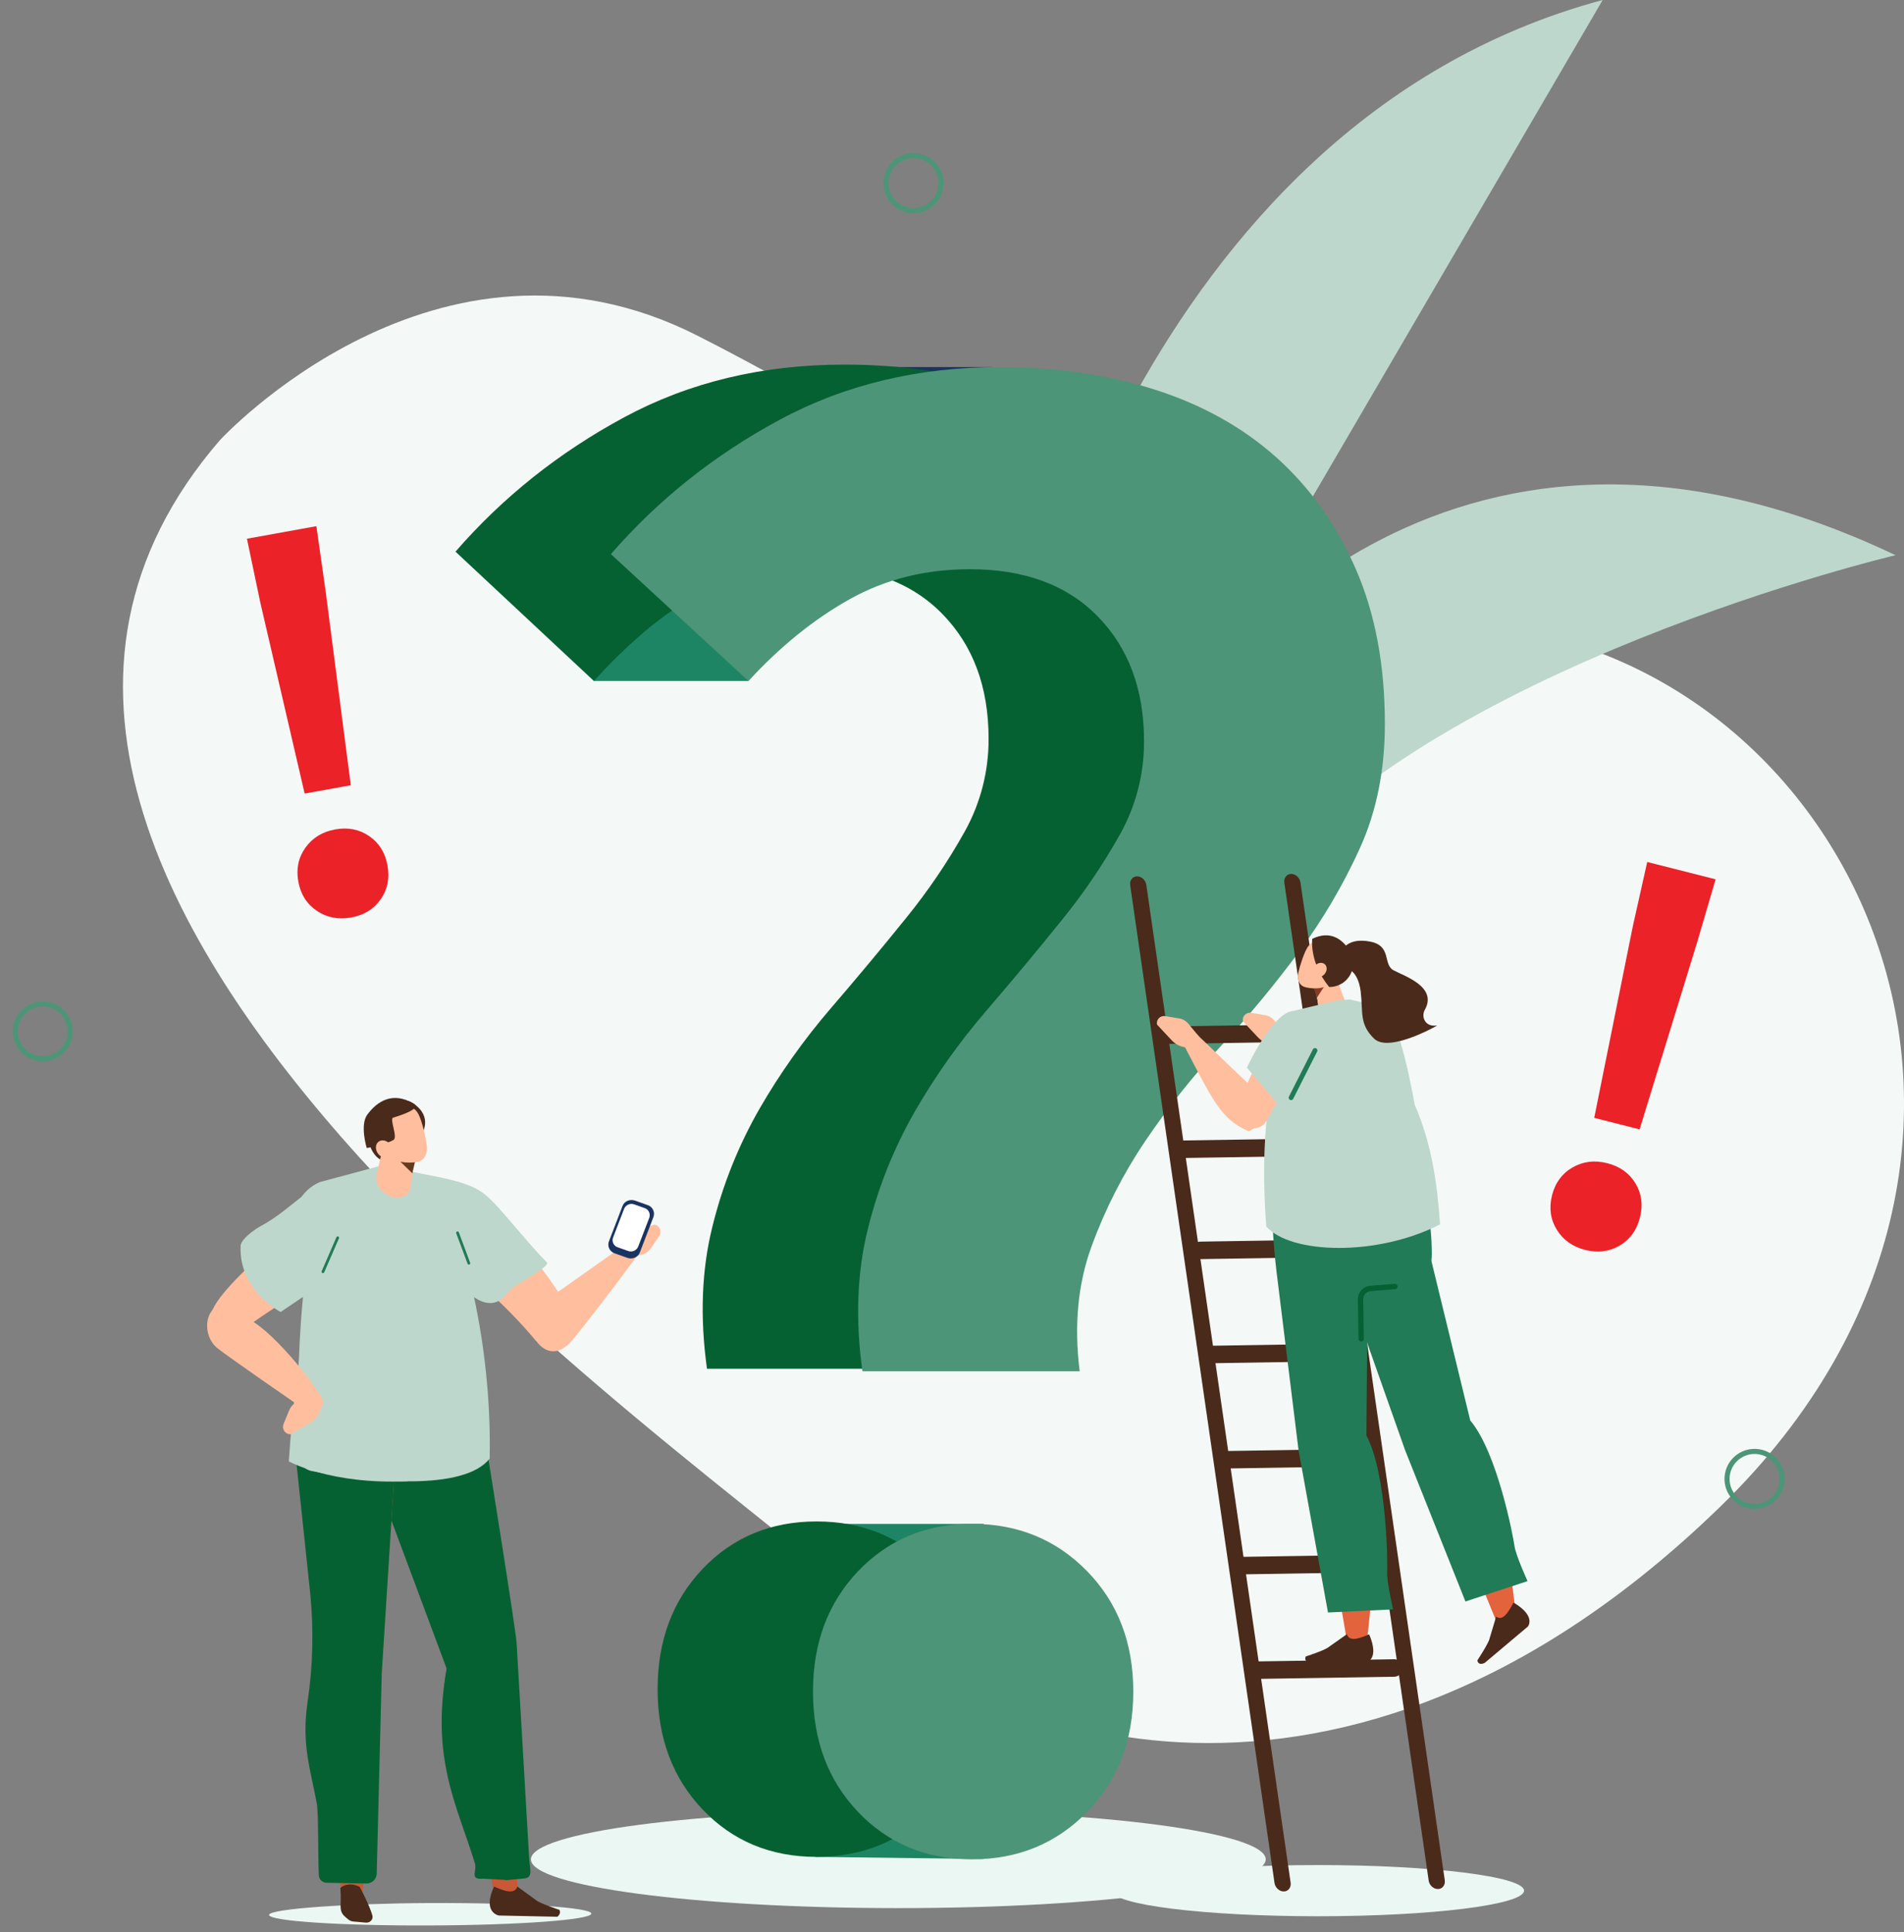 <svg width="208" height="211" viewBox="0 0 208 211" fill="none" xmlns="http://www.w3.org/2000/svg">
    <rect x="0" y="0" width="208" height="211" fill="#808080" stroke="none"/>
    <g clip-path="url(#clip0_651_3233)">
        <path
            d="M98.138 208.387C120.305 208.387 138.274 206.003 138.274 203.062C138.274 200.121 120.305 197.737 98.138 197.737C75.971 197.737 58.001 200.121 58.001 203.062C58.001 206.003 75.971 208.387 98.138 208.387Z"
            fill="#EBF7F2" />
        <path fill-rule="evenodd" clip-rule="evenodd"
            d="M24.009 48.089C24.009 48.089 47.719 22.224 76.183 36.653C104.646 51.083 125.085 68.55 156.086 68.043C200.873 67.31 229.263 124.389 187.916 164.556C146.568 204.723 106.659 189.141 95.584 176.553C84.509 163.965 -19.48 98.437 24.009 48.089Z"
            fill="#F4F8F7" />
        <path
            d="M38.361 100.199C36.965 100.451 35.718 100.21 34.618 99.475C33.518 98.74 32.842 97.673 32.589 96.276C32.337 94.879 32.597 93.644 33.37 92.569C34.143 91.495 35.228 90.832 36.624 90.581C38.017 90.329 39.254 90.573 40.334 91.314C41.414 92.055 42.08 93.124 42.331 94.519C42.583 95.917 42.334 97.15 41.582 98.22C40.83 99.289 39.757 99.949 38.361 100.199ZM28.443 65.829L26.977 58.835L34.562 57.465L35.569 64.542L38.321 85.756L33.281 86.664L28.443 65.829Z"
            fill="#EB2227" />
        <path
            d="M173.171 136.505C171.797 136.156 170.763 135.42 170.07 134.297C169.377 133.174 169.204 131.923 169.55 130.543C169.898 129.168 170.648 128.152 171.797 127.494C172.947 126.836 174.208 126.683 175.581 127.034C176.955 127.382 177.982 128.116 178.66 129.233C179.338 130.35 179.502 131.598 179.15 132.977C178.8 134.354 178.061 135.373 176.934 136.034C175.807 136.695 174.553 136.852 173.171 136.505ZM178.386 101.111L179.95 94.138L187.42 96.031L185.406 102.892L179.117 123.34L174.159 122.081L178.386 101.111Z"
            fill="#EB2227" />
        <path
            d="M143.985 209.275C156.416 209.275 166.494 208.024 166.494 206.479C166.494 204.935 156.416 203.684 143.985 203.684C131.553 203.684 121.475 204.935 121.475 206.479C121.475 208.024 131.553 209.275 143.985 209.275Z"
            fill="#EBF7F2" />
        <path d="M107.461 203.023L89.073 202.792L88.815 166.427H107.461V203.023Z"
            fill="#1E8564" />
        <path
            d="M111.232 76.034C111.232 76.034 123.906 13.726 175.083 0L130.54 76.276C130.54 76.276 156.58 36.602 207.072 60.634C207.072 60.634 156.022 72.678 137.285 97.087C137.285 97.087 127.786 110.007 122.67 118.638C106.38 146.13 111.232 76.034 111.232 76.034Z"
            fill="#BDD7CC" />
        <path d="M108.377 40.087H93.179V49.275H108.377V40.087Z" fill="#1A3461" />
        <path d="M81.769 74.372H64.876L65.959 61.803H81.769V74.372Z" fill="#1E8564" />
        <path
            d="M77.234 149.484C76.452 143.848 76.647 138.682 77.82 133.986C78.925 129.459 80.663 125.111 82.982 121.069C85.222 117.198 87.817 113.542 90.732 110.15C93.629 106.785 96.373 103.496 98.963 100.283C101.386 97.306 103.545 94.124 105.414 90.772C107.125 87.682 108.014 84.205 107.997 80.673C107.997 75.037 106.314 70.497 102.948 67.053C99.582 63.609 94.924 61.887 88.976 61.888C84.12 61.888 79.736 62.984 75.825 65.175C71.909 67.374 68.318 70.61 64.877 74.368L49.759 60.247C54.924 54.3 61.069 49.407 68.192 45.57C75.316 41.733 83.339 39.815 92.263 39.817C98.368 39.817 104.004 40.639 109.17 42.283C114.337 43.927 118.76 46.393 122.439 49.681C126.116 52.968 129.012 57.038 131.128 61.892C133.244 66.746 134.301 72.382 134.297 78.8C134.297 83.812 133.396 88.313 131.596 92.303C129.776 96.326 127.532 100.144 124.903 103.691C122.241 107.293 119.38 110.743 116.332 114.025C113.329 117.251 110.581 120.706 108.113 124.358C105.697 127.94 103.728 131.804 102.249 135.864C100.759 139.937 100.329 144.477 100.957 149.484H77.234ZM89.21 202.792C84.197 202.792 80.048 201.07 76.763 197.626C73.478 194.181 71.837 189.798 71.84 184.475C71.84 179.155 73.483 174.771 76.77 171.325C80.058 167.879 84.207 166.156 89.218 166.158C94.226 166.158 98.414 167.881 101.781 171.325C105.148 174.769 106.831 179.153 106.83 184.475C106.83 189.8 105.147 194.183 101.781 197.626C98.415 201.068 94.225 202.79 89.21 202.792Z"
            fill="#066132" />
        <path
            d="M94.216 149.754C93.434 144.118 93.629 138.952 94.802 134.256C95.908 129.728 97.647 125.38 99.969 121.339C102.209 117.467 104.803 113.812 107.719 110.419C110.613 107.055 113.353 103.768 115.938 100.557C118.363 97.58 120.524 94.398 122.396 91.046C124.107 87.956 124.996 84.479 124.979 80.947C124.979 75.312 123.296 70.772 119.93 67.327C116.564 63.883 111.906 62.162 105.957 62.163C101.099 62.163 96.715 63.259 92.805 65.449C88.896 67.639 85.216 70.614 81.767 74.372L66.738 60.517C71.905 54.569 78.053 49.677 85.182 45.84C92.31 42.002 100.333 40.085 109.252 40.087C115.357 40.087 120.993 40.909 126.16 42.553C131.326 44.197 135.749 46.662 139.428 49.949C143.105 53.238 146.002 57.309 148.118 62.161C150.234 67.013 151.29 72.649 151.288 79.069C151.288 84.081 150.387 88.582 148.587 92.572C146.767 96.596 144.523 100.413 141.894 103.961C139.232 107.563 136.37 111.012 133.323 114.294C130.319 117.519 127.571 120.974 125.104 124.628C122.688 128.21 120.719 132.074 119.24 136.134C117.75 140.207 117.319 144.747 117.948 149.754H94.216ZM106.193 203.058C101.18 203.058 97.031 201.335 93.745 197.891C90.459 194.447 88.816 190.063 88.815 184.74C88.815 179.42 90.458 175.036 93.745 171.589C97.032 168.142 101.181 166.419 106.193 166.422C111.201 166.422 115.389 168.144 118.756 171.589C122.123 175.033 123.806 179.417 123.805 184.74C123.805 190.064 122.122 194.448 118.756 197.891C115.39 201.335 111.202 203.057 106.193 203.058Z"
            fill="#4D9578" />
        <path
            d="M68.166 137.541L70.123 137.022C70.515 136.92 70.856 136.679 71.085 136.345L72.01 134.995C72.085 134.886 72.132 134.76 72.147 134.629C72.163 134.498 72.146 134.364 72.099 134.241C72.052 134.117 71.976 134.007 71.877 133.92C71.778 133.832 71.659 133.77 71.531 133.738V133.738L69.107 134.529C68.544 134.726 68.068 135.115 67.763 135.628L67.214 136.508L68.166 137.541Z"
            fill="#FFBE9D" />
        <path fill-rule="evenodd" clip-rule="evenodd"
            d="M29.393 209.128C29.393 209.803 37.263 210.321 46.986 210.281C56.71 210.242 64.596 209.664 64.603 208.987C64.611 208.31 56.733 207.793 47.01 207.832C38.228 207.867 29.399 208.455 29.393 209.128Z"
            fill="#EBF7F2" />
        <path fill-rule="evenodd" clip-rule="evenodd"
            d="M54.038 207.01L56.601 206.439L56.201 203.001L53.203 202.901L54.038 207.01Z"
            fill="#C95836" />
        <path fill-rule="evenodd" clip-rule="evenodd"
            d="M47.854 154.183C53.185 160.268 53.203 158.382 53.203 158.382C53.203 158.382 56.51 178.908 56.449 179.629L57.809 202.961C57.874 204.061 58.277 205.071 57.28 205.146L55.227 205.341C53.37 198.375 46.898 192.89 48.806 182.22L42.413 165.085C34.634 152.219 47.854 154.183 47.854 154.183Z"
            fill="#066132" />
        <path fill-rule="evenodd" clip-rule="evenodd"
            d="M55.444 205.318L52.798 205.172C51.222 205.318 52.144 204.355 51.879 203.493C49.918 197.121 47.033 192.092 48.8 182.212L42.413 165.085C43.983 164.792 45.542 165.604 46.099 167.007C47.901 171.545 54.581 201.298 55.444 205.318Z"
            fill="#066132" />
        <path fill-rule="evenodd" clip-rule="evenodd"
            d="M43.397 156.054L41.664 183.256L39.635 206.576L37.21 206.078C36.248 197.768 31.482 191.736 34.461 181.866L33.483 163.198L38.744 156.738L43.397 156.054Z"
            fill="#C95836" />
        <path fill-rule="evenodd" clip-rule="evenodd"
            d="M43.397 156.054L41.707 182.678L41.153 204.659C41.133 204.951 40.999 205.225 40.78 205.42C40.56 205.615 40.273 205.715 39.98 205.699L35.702 205.619C35.483 205.622 35.272 205.543 35.11 205.397C34.949 205.251 34.848 205.049 34.829 204.832C34.737 203.107 34.798 198.033 34.618 197.03C33.935 193.236 32.916 190.569 33.592 185.932C34.186 181.978 34.285 177.965 33.885 173.987L32.24 158.423L38.843 156.728L43.397 156.054Z"
            fill="#066132" />
        <path fill-rule="evenodd" clip-rule="evenodd"
            d="M39.292 206.063C39.292 206.063 40.336 207.988 40.678 209.176C40.706 209.275 40.709 209.38 40.686 209.48C40.663 209.581 40.615 209.674 40.545 209.751C40.473 209.83 40.383 209.891 40.282 209.929C40.181 209.967 40.073 209.981 39.966 209.97L38.604 209.85C38.396 209.832 38.197 209.75 38.037 209.616L37.706 209.336C37.154 208.869 37.191 208.383 37.223 207.696C37.239 207.189 37.225 206.682 37.182 206.176C38.119 205.403 39.292 206.063 39.292 206.063Z"
            fill="#4A2A1A" />
        <path fill-rule="evenodd" clip-rule="evenodd"
            d="M33.217 159.043C33.217 159.043 42.809 158.423 45.325 158.41L33.164 155.248C33.164 155.248 33.048 157.92 33.217 159.043Z"
            fill="#728F3B" />
        <path fill-rule="evenodd" clip-rule="evenodd"
            d="M69.685 137.032C69.685 137.032 65.38 142.906 62.493 146.393C59.491 150.024 56.4 144.298 58.805 142.611C59.794 141.916 67.525 136.453 67.525 136.453L69.685 137.032Z"
            fill="#FFBE9D" />
        <path fill-rule="evenodd" clip-rule="evenodd"
            d="M47.364 128.595L43.051 127.422L41.392 127.362L34.961 129.09C33.903 129.528 33.045 130.342 32.553 131.376C32.061 132.41 31.971 133.59 32.299 134.687L33.086 141.799C32.488 148.088 32.536 153.566 32.499 158.735C32.497 159.188 32.653 159.628 32.94 159.979C33.227 160.33 33.627 160.57 34.071 160.657C40.376 161.877 50.666 162.876 53.491 159.295C53.732 148.008 51.242 136.161 47.364 128.595Z"
            fill="#BDD7CC" />
        <path fill-rule="evenodd" clip-rule="evenodd"
            d="M44.52 161.767C44.52 161.767 32.722 149.952 33.881 138.141L32.782 147.817C32.782 147.817 31.878 154.203 31.551 159.599C31.551 159.596 36.119 162.153 44.52 161.767Z"
            fill="#BDD7CC" />
        <path d="M52.667 137.962C52.667 137.962 50.715 134.314 50.153 133.394" stroke="#E3BDA8"
            stroke-width="0.283" stroke-linecap="round" stroke-linejoin="round" />
        <path fill-rule="evenodd" clip-rule="evenodd"
            d="M47.74 131.309C53.436 131.015 58.105 136.293 62.282 143.152C62.623 143.712 58.992 146.986 58.516 146.405C55.107 142.249 50.556 138.635 50.556 138.635L47.74 131.309Z"
            fill="#FFBE9D" />
        <path fill-rule="evenodd" clip-rule="evenodd"
            d="M45.357 128.048C51.431 129.177 52.387 129.602 54.419 131.86C56.123 133.751 57.972 136.07 59.734 137.859C60.206 138.339 55.997 140.403 55.584 141.011C52.05 146.204 46.284 134.134 46.284 134.134L45.357 128.048Z"
            fill="#BDD7CC" />
        <path fill-rule="evenodd" clip-rule="evenodd"
            d="M36.427 131.804C37.773 141.299 37.584 137.173 26.763 145.055C26.176 145.486 25.62 143.208 24.832 143.443C23.786 143.756 23.099 144.164 23.061 143.85C22.732 141.123 35.114 131.535 35.114 131.535L36.427 131.804Z"
            fill="#FFBE9D" />
        <path fill-rule="evenodd" clip-rule="evenodd"
            d="M35.888 129.177C34.78 129.551 33.74 130.102 32.809 130.809C31.915 131.483 30.287 132.946 28.493 133.898C27.833 134.248 26.314 135.323 26.283 136.082C26.084 140.978 30.663 143.282 30.663 143.282L39.937 137.003L35.888 129.177Z"
            fill="#BDD7CC" />
        <path fill-rule="evenodd" clip-rule="evenodd"
            d="M35.281 153.041C35.269 152.308 30.261 145.666 27.194 144.081C25.716 143.318 24.799 142.36 24.015 142.57C22.36 143.01 22.068 145.877 23.769 147.253C24.795 148.088 32.692 153.538 32.692 153.538L35.281 153.041Z"
            fill="#FFBE9D" />
        <path d="M51.218 137.957L49.982 134.635" stroke="#217B56" stroke-width="0.302"
            stroke-linecap="round" stroke-linejoin="round" />
        <path d="M36.891 135.178L35.281 138.886" stroke="#217B56" stroke-width="0.302"
            stroke-linecap="round" stroke-linejoin="round" />
        <path
            d="M34.202 152.228L32.401 153.139C32.04 153.321 31.756 153.627 31.601 154L30.975 155.513C30.924 155.636 30.904 155.769 30.916 155.901C30.928 156.033 30.972 156.16 31.044 156.271C31.116 156.382 31.215 156.474 31.33 156.539C31.446 156.604 31.575 156.64 31.708 156.643V156.643L33.916 155.369C34.425 155.059 34.81 154.581 35.004 154.016L35.357 153.034L34.202 152.228Z"
            fill="#FFBE9D" />
        <path fill-rule="evenodd" clip-rule="evenodd"
            d="M56.519 206.03L58.545 207.505C58.944 207.87 61.117 208.578 61.117 208.578C61.334 209.031 60.91 209.27 60.904 209.33L54.491 209.195C54.491 209.195 52.657 208.887 53.971 206.033C55.138 206.549 56.215 206.918 56.519 206.03Z"
            fill="#4A2A1A" />
        <path fill-rule="evenodd" clip-rule="evenodd"
            d="M46.064 123.865C46.064 123.865 47.344 122.022 45.195 120.536C43.045 119.049 43.319 123.214 43.388 123.258C43.457 123.302 46.064 123.865 46.064 123.865Z"
            fill="#4A2A1A" />
        <path fill-rule="evenodd" clip-rule="evenodd"
            d="M40.337 124.914C40.337 124.914 40.892 126.997 42.494 126.82C44.096 126.642 43.466 122.046 43.466 122.046L40.337 124.914Z"
            fill="#4A2A1A" />
        <path fill-rule="evenodd" clip-rule="evenodd"
            d="M45.355 125.364C45.355 125.364 45.096 127.674 44.882 129.587C44.847 129.846 44.74 130.089 44.573 130.288C44.405 130.488 44.185 130.637 43.937 130.716C43.671 130.808 43.388 130.836 43.11 130.797C42.832 130.758 42.567 130.653 42.337 130.492L41.897 130.184C41.265 129.737 40.965 129.011 41.125 128.33C41.534 126.57 42.277 123.377 42.277 123.377L45.356 125.364H45.355Z"
            fill="#FFBE9D" />
        <path fill-rule="evenodd" clip-rule="evenodd"
            d="M45.343 126.852L45.045 128.14L43.715 126.844L45.343 126.852Z" fill="#633C1D" />
        <path fill-rule="evenodd" clip-rule="evenodd"
            d="M41.177 123.207C41.074 122.899 41.096 122.561 41.24 122.27C41.385 121.978 41.639 121.755 41.947 121.65L44.173 120.905C44.812 120.691 45.407 121.083 45.717 121.688C46.082 122.404 46.483 124.006 46.636 125.207C46.721 125.883 46.419 126.633 45.78 126.848C45.096 127.076 42.836 127.103 42.23 125.934C41.77 125.046 41.497 124.162 41.177 123.209V123.207Z"
            fill="#FFBE9D" />
        <path fill-rule="evenodd" clip-rule="evenodd"
            d="M40.063 125.372C40.063 125.372 39.288 122.858 40.129 121.725C41.26 120.203 42.952 119.194 45.195 120.536C45.195 120.536 46.395 121.021 42.953 122.059C42.513 122.191 43.507 124.226 42.971 124.504C42.248 124.88 41.301 125.189 40.063 125.372V125.372Z"
            fill="#4A2A1A" />
        <path fill-rule="evenodd" clip-rule="evenodd"
            d="M41.315 126.015C41.66 126.455 42.23 126.578 42.589 126.29C42.949 126.003 42.96 125.411 42.616 124.971C42.271 124.531 41.701 124.408 41.342 124.695C40.983 124.983 40.971 125.575 41.315 126.015Z"
            fill="#FFBE9D" />
        <path fill-rule="evenodd" clip-rule="evenodd"
            d="M68.528 137.367L67.164 136.883C67.036 136.843 66.918 136.779 66.815 136.692C66.713 136.606 66.628 136.5 66.567 136.381C66.506 136.262 66.47 136.131 66.46 135.998C66.45 135.864 66.468 135.73 66.51 135.603L68.015 131.687C68.21 131.18 68.823 130.925 69.377 131.121L70.74 131.605C70.868 131.644 70.987 131.709 71.09 131.795C71.192 131.882 71.276 131.987 71.337 132.107C71.398 132.226 71.435 132.356 71.445 132.49C71.454 132.624 71.437 132.758 71.394 132.885L69.89 136.801C69.695 137.308 69.082 137.563 68.528 137.367Z"
            fill="#1A3461" />
        <path fill-rule="evenodd" clip-rule="evenodd"
            d="M68.606 136.616L67.496 136.223C67.392 136.191 67.295 136.139 67.212 136.069C67.128 135.998 67.06 135.912 67.01 135.815C66.961 135.718 66.931 135.612 66.923 135.503C66.916 135.395 66.93 135.286 66.965 135.182L68.188 131.997C68.278 131.792 68.443 131.63 68.65 131.544C68.856 131.458 69.088 131.455 69.296 131.536L70.406 131.929C70.51 131.961 70.607 132.014 70.69 132.085C70.773 132.155 70.842 132.241 70.891 132.338C70.941 132.436 70.97 132.542 70.978 132.65C70.986 132.759 70.972 132.868 70.937 132.972L69.714 136.156C69.624 136.36 69.458 136.522 69.252 136.608C69.046 136.694 68.814 136.697 68.606 136.616V136.616Z"
            fill="white" />
        <path
            d="M157.089 206.301C157.573 206.301 157.909 205.861 157.832 205.345L142.067 96.373C141.992 95.853 141.535 95.436 141.05 95.443C140.566 95.443 140.23 95.883 140.306 96.4L156.073 205.373C156.142 205.892 156.604 206.31 157.089 206.301Z"
            fill="#4A2A1A" />
        <path
            d="M140.249 206.566C140.733 206.566 141.069 206.127 140.992 205.609L125.226 96.637C125.151 96.118 124.694 95.7 124.208 95.707C123.724 95.716 123.39 96.147 123.465 96.665L139.232 205.637C139.306 206.156 139.764 206.577 140.249 206.566Z"
            fill="#4A2A1A" />
        <path
            d="M127.296 114.01L142.81 113.771C143.054 113.757 143.283 113.648 143.448 113.467C143.612 113.286 143.699 113.048 143.69 112.804V112.804C143.696 112.561 143.606 112.326 143.439 112.151C143.272 111.975 143.042 111.872 142.8 111.865L127.286 112.109C127.042 112.123 126.813 112.232 126.648 112.413C126.484 112.594 126.397 112.832 126.406 113.076V113.076C126.402 113.318 126.493 113.551 126.66 113.726C126.826 113.9 127.055 114.003 127.296 114.01V114.01Z"
            fill="#4A2A1A" />
        <path
            d="M129.165 126.466L144.68 126.223C144.924 126.209 145.153 126.099 145.318 125.918C145.482 125.737 145.569 125.498 145.559 125.254V125.254C145.562 125.133 145.541 125.013 145.498 124.9C145.454 124.788 145.389 124.685 145.306 124.598C145.222 124.51 145.123 124.44 145.012 124.392C144.902 124.343 144.783 124.317 144.662 124.314L129.148 124.557C128.903 124.571 128.674 124.68 128.51 124.861C128.345 125.042 128.258 125.281 128.268 125.525V125.525C128.265 125.646 128.286 125.766 128.329 125.878C128.373 125.991 128.438 126.094 128.522 126.182C128.605 126.269 128.705 126.339 128.815 126.388C128.925 126.437 129.044 126.463 129.165 126.466V126.466Z"
            fill="#4A2A1A" />
        <path
            d="M131.103 137.509L146.612 137.265C146.856 137.251 147.085 137.142 147.25 136.961C147.414 136.78 147.501 136.542 147.492 136.298V136.298C147.495 136.177 147.474 136.057 147.43 135.944C147.387 135.832 147.321 135.729 147.238 135.641C147.155 135.554 147.055 135.484 146.945 135.435C146.834 135.386 146.715 135.359 146.594 135.356L131.086 135.6C130.842 135.615 130.613 135.724 130.449 135.905C130.284 136.086 130.197 136.325 130.206 136.569V136.569C130.201 136.813 130.292 137.048 130.46 137.225C130.629 137.401 130.86 137.503 131.103 137.509V137.509Z"
            fill="#4A2A1A" />
        <path
            d="M132.172 148.883L147.687 148.64C147.931 148.626 148.16 148.517 148.324 148.336C148.489 148.155 148.576 147.917 148.566 147.672V147.672C148.572 147.428 148.48 147.192 148.312 147.016C148.143 146.839 147.912 146.737 147.668 146.731L132.153 146.974C131.909 146.989 131.68 147.098 131.516 147.279C131.351 147.461 131.264 147.699 131.273 147.943V147.943C131.271 148.064 131.292 148.184 131.335 148.297C131.379 148.41 131.444 148.513 131.528 148.6C131.611 148.687 131.711 148.757 131.822 148.806C131.932 148.854 132.051 148.881 132.172 148.883V148.883Z"
            fill="#4A2A1A" />
        <path
            d="M134.037 160.374L149.552 160.131C149.796 160.116 150.024 160.007 150.189 159.826C150.353 159.645 150.44 159.406 150.431 159.162V159.162C150.434 159.041 150.413 158.921 150.369 158.809C150.326 158.696 150.26 158.593 150.177 158.506C150.093 158.419 149.993 158.349 149.883 158.3C149.772 158.251 149.653 158.225 149.533 158.222L134.018 158.466C133.774 158.48 133.545 158.589 133.381 158.77C133.216 158.951 133.129 159.189 133.138 159.433V159.433C133.135 159.554 133.156 159.674 133.2 159.787C133.244 159.9 133.309 160.003 133.392 160.09C133.476 160.178 133.576 160.248 133.686 160.297C133.797 160.345 133.916 160.372 134.037 160.374V160.374Z"
            fill="#4A2A1A" />
        <path
            d="M135.572 171.938L151.088 171.695C151.332 171.68 151.561 171.571 151.726 171.39C151.89 171.209 151.977 170.971 151.968 170.727V170.727C151.973 170.483 151.882 170.247 151.713 170.07C151.545 169.894 151.313 169.791 151.069 169.786L135.555 170.029C135.31 170.043 135.082 170.153 134.917 170.334C134.753 170.515 134.666 170.754 134.675 170.998V170.998C134.672 171.119 134.693 171.239 134.736 171.351C134.78 171.464 134.845 171.567 134.929 171.654C135.012 171.741 135.112 171.811 135.222 171.86C135.333 171.909 135.452 171.935 135.572 171.938V171.938Z"
            fill="#4A2A1A" />
        <path
            d="M146.631 118.756C143.775 116.211 142.805 115.104 139.994 112.481L138.62 113.591C141.794 119.653 142.739 121.905 145.804 123.194C148.958 121.602 147.159 119.489 146.631 118.756Z"
            fill="#C95836" />
        <path
            d="M140.425 112.908L139.186 111.425C138.939 111.129 138.593 110.931 138.213 110.868L136.672 110.613C136.547 110.592 136.42 110.602 136.3 110.642C136.18 110.681 136.072 110.749 135.984 110.84C135.896 110.93 135.832 111.04 135.796 111.161C135.76 111.282 135.754 111.41 135.779 111.534V111.534L137.44 113.308C137.838 113.715 138.367 113.969 138.934 114.025L139.922 114.142L140.425 112.908Z"
            fill="#FFBE9D" />
        <path fill-rule="evenodd" clip-rule="evenodd"
            d="M135.801 121.27L144.727 120.843C144.878 120.836 145.019 120.769 145.121 120.657C145.223 120.545 145.276 120.398 145.269 120.247V120.247C145.261 120.096 145.194 119.954 145.083 119.853C144.971 119.751 144.823 119.699 144.672 119.706L135.747 120.131C135.596 120.139 135.454 120.206 135.353 120.318C135.251 120.429 135.198 120.577 135.204 120.728C135.211 120.879 135.278 121.021 135.39 121.122C135.502 121.224 135.65 121.277 135.801 121.27V121.27Z"
            fill="#D1D1D1" />
        <path fill-rule="evenodd" clip-rule="evenodd"
            d="M139.831 128.286L148.757 127.86C148.908 127.852 149.049 127.785 149.151 127.674C149.253 127.562 149.306 127.415 149.3 127.264C149.292 127.113 149.225 126.971 149.113 126.869C149.001 126.768 148.854 126.715 148.703 126.721L139.777 127.148C139.626 127.156 139.484 127.223 139.383 127.334C139.281 127.446 139.228 127.594 139.235 127.745V127.745C139.242 127.895 139.309 128.037 139.421 128.138C139.533 128.24 139.68 128.293 139.831 128.286V128.286Z"
            fill="#D1D1D1" />
        <path fill-rule="evenodd" clip-rule="evenodd"
            d="M165.572 176.288C165.572 176.288 164.194 160.502 159.949 155.469L156.221 140.002L147.539 138.222L163.484 177.108L165.572 176.288Z"
            fill="#E3633D" />
        <path fill-rule="evenodd" clip-rule="evenodd"
            d="M163.445 176.55L162.729 178.937C162.628 179.466 161.391 181.333 161.391 181.333C161.473 181.822 161.915 181.758 162.216 181.589L166.916 177.631C166.916 177.631 167.853 176.497 165.343 175.017C164.751 176.134 164.147 177.072 163.445 176.55Z"
            fill="#4A2A1A" />
        <path fill-rule="evenodd" clip-rule="evenodd"
            d="M147.587 141.646L153.493 158.36L160.09 174.898L166.874 172.674C166.874 172.674 165.585 169.846 165.452 168.862C165.318 167.878 163.593 158.655 160.614 155.127L156.025 136.288L147.587 141.646Z"
            fill="#217B56" />
        <path fill-rule="evenodd" clip-rule="evenodd"
            d="M149.354 178.933C149.354 178.933 151.431 163.343 148.376 157.36L149.695 136.283L139.99 137.424L147.138 179.16L149.354 178.933Z"
            fill="#E3633D" />
        <path fill-rule="evenodd" clip-rule="evenodd"
            d="M143.369 106.988C143.369 106.988 143.854 108.872 144.249 110.432C144.301 110.636 144.406 110.821 144.553 110.971C144.7 111.12 144.885 111.228 145.087 111.283C145.289 111.336 145.501 111.335 145.702 111.279C145.902 111.223 146.084 111.114 146.229 110.965L146.509 110.671C146.709 110.464 146.845 110.204 146.904 109.922C146.962 109.64 146.94 109.347 146.839 109.078L145.361 105.091L143.363 106.987L143.369 106.988Z"
            fill="#FFBE9D" />
        <path fill-rule="evenodd" clip-rule="evenodd"
            d="M143.498 107.833L143.875 108.942L144.69 107.691L143.498 107.833Z" fill="#873B24" />
        <path fill-rule="evenodd" clip-rule="evenodd"
            d="M146.511 105.055C146.566 104.931 146.596 104.798 146.599 104.663C146.602 104.528 146.578 104.394 146.53 104.267C146.481 104.141 146.407 104.026 146.314 103.929C146.22 103.831 146.108 103.753 145.985 103.699L144.187 102.913C143.67 102.687 143.145 102.97 142.841 103.451C142.484 104.02 142.03 105.326 141.815 106.314C141.693 106.87 141.89 107.519 142.401 107.744C142.953 107.986 144.835 108.175 145.426 107.247C145.876 106.54 146.174 105.825 146.505 105.048L146.511 105.055Z"
            fill="#FFBE9D" />
        <path fill-rule="evenodd" clip-rule="evenodd"
            d="M145.203 107.789C145.584 107.795 145.962 107.716 146.309 107.559C146.656 107.402 146.964 107.169 147.211 106.879C147.457 106.588 147.637 106.247 147.736 105.879C147.835 105.511 147.851 105.125 147.784 104.75C147.736 104.451 147.636 104.162 147.49 103.897C146.662 102.545 145.326 101.579 143.357 102.53C143.357 102.53 142.992 105.064 145.199 107.789H145.203Z"
            fill="#4A2A1A" />
        <path fill-rule="evenodd" clip-rule="evenodd"
            d="M144.666 106.417C144.347 106.757 143.863 106.817 143.585 106.552C143.306 106.286 143.341 105.794 143.661 105.454C143.98 105.114 144.464 105.053 144.741 105.319C145.018 105.584 144.986 106.075 144.666 106.417Z"
            fill="#FFBE9D" />
        <path fill-rule="evenodd" clip-rule="evenodd"
            d="M153.399 125.723L140.13 127.374C138.002 128.272 139.532 139.517 139.532 139.517L148.239 140.708C152.412 140.443 156.426 141.168 156.413 136.928C156.387 129.149 153.399 125.723 153.399 125.723Z"
            fill="#217B56" />
        <path fill-rule="evenodd" clip-rule="evenodd"
            d="M141.275 110.408L146.07 109.255L147.408 109.148L151.028 109.942C152.836 110.582 154.547 120.655 154.547 120.655C156.39 124.871 157.004 129.184 157.316 133.713C150.452 137.244 140.995 136.971 138.333 133.946C137.631 124.89 138.472 116.627 141.275 110.408Z"
            fill="#BDD7CC" />
        <path fill-rule="evenodd" clip-rule="evenodd"
            d="M147.14 178.472L145.146 179.878C144.753 180.226 142.654 180.904 142.654 180.904C142.431 181.335 142.828 181.564 143.17 181.623L149.304 181.507C149.304 181.507 150.73 181.214 149.572 178.487C148.442 178.971 147.399 179.321 147.14 178.472Z"
            fill="#4A2A1A" />
        <path fill-rule="evenodd" clip-rule="evenodd"
            d="M139.532 139.518L141.863 158.414L145.074 176.1L152.185 175.76C152.185 175.76 151.477 172.693 151.541 171.705C151.606 170.717 151.499 160.948 149.27 156.761L149.417 139.699L139.532 139.518Z"
            fill="#217B56" />
        <path
            d="M137.246 119.116C134.389 116.57 133.42 115.463 130.609 112.84L129.236 113.95C132.41 120.012 133.354 122.264 136.42 123.553C139.566 121.959 137.774 119.849 137.246 119.116Z"
            fill="#FFBE9D" />
        <path
            d="M131.04 113.265L129.802 111.783C129.554 111.487 129.209 111.29 128.828 111.227L127.286 110.972C127.161 110.951 127.034 110.961 126.914 111.001C126.794 111.04 126.686 111.108 126.598 111.198C126.511 111.289 126.446 111.399 126.411 111.52C126.375 111.641 126.37 111.769 126.394 111.893V111.893L128.055 113.667C128.454 114.073 128.983 114.327 129.549 114.384L130.538 114.5L131.04 113.265Z"
            fill="#FFBE9D" />
        <path fill-rule="evenodd" clip-rule="evenodd"
            d="M142.346 112.041C142.289 111.754 142.146 111.492 141.935 111.289C141.725 111.086 141.457 110.953 141.168 110.907C140.879 110.862 140.584 110.905 140.321 111.033C140.058 111.161 139.84 111.366 139.698 111.622C137.541 115.489 134.434 121.455 135.32 122.251L135.89 122.793C136.064 122.958 136.272 123.08 136.5 123.152C136.727 123.224 136.968 123.242 137.204 123.207C137.44 123.172 137.665 123.083 137.862 122.947C138.058 122.812 138.222 122.633 138.339 122.425L142.08 115.791L142.838 114.517L142.346 112.041Z"
            fill="#FFBE9D" />
        <path fill-rule="evenodd" clip-rule="evenodd"
            d="M155.555 111.255C155.503 111.089 155.486 110.913 155.506 110.74C155.526 110.567 155.582 110.399 155.671 110.249C157.045 107.741 153.34 106.574 152.223 105.958C151.05 105.314 152.066 103.301 149.695 102.837C147.325 102.372 146.741 103.658 146.628 103.637C146.461 103.605 147.191 105.8 147.191 105.8C147.191 105.8 148.373 106.018 148.647 108.292C148.921 110.566 148.473 111.825 150.104 113.424C151.736 115.022 157.004 112.001 157.004 112.001C156.073 112.116 155.702 111.674 155.555 111.255Z"
            fill="#4A2A1A" />
        <path fill-rule="evenodd" clip-rule="evenodd"
            d="M144.51 113.038L140.278 121.38L136.211 116.599C136.211 116.599 138.988 110.582 141.275 110.408L144.51 113.038Z"
            fill="#BDD7CC" />
        <path d="M143.656 114.724L141.042 119.879" stroke="#217B56" stroke-width="0.523"
            stroke-linecap="round" stroke-linejoin="round" />
        <path
            d="M136.839 183.362L152.353 183.118C152.598 183.104 152.826 182.995 152.991 182.814C153.155 182.633 153.242 182.395 153.233 182.151C153.239 181.907 153.147 181.671 152.978 181.494C152.81 181.318 152.578 181.215 152.334 181.209L136.82 181.453C136.575 181.467 136.346 181.576 136.182 181.758C136.017 181.939 135.931 182.177 135.94 182.422V182.422C135.937 182.543 135.958 182.663 136.002 182.776C136.045 182.888 136.111 182.991 136.194 183.078C136.278 183.166 136.378 183.236 136.488 183.284C136.599 183.333 136.718 183.359 136.839 183.362Z"
            fill="#4A2A1A" />
        <path
            d="M5.753 115.436C7.297 114.838 8.064 113.102 7.466 111.558C6.869 110.015 5.133 109.248 3.589 109.845C2.045 110.443 1.278 112.179 1.876 113.722C2.474 115.266 4.209 116.033 5.753 115.436Z"
            stroke="#4D9578" stroke-width="0.553" stroke-linecap="round"
            stroke-linejoin="round" />
        <path
            d="M100.931 22.784C102.468 22.157 103.205 20.403 102.578 18.866C101.951 17.329 100.197 16.592 98.66 17.219C97.123 17.846 96.386 19.6 97.013 21.137C97.64 22.674 99.394 23.412 100.931 22.784Z"
            stroke="#4D9578" stroke-width="0.554" stroke-linecap="round"
            stroke-linejoin="round" />
        <path
            d="M194.642 161.996C194.908 160.357 193.795 158.814 192.157 158.548C190.518 158.282 188.974 159.394 188.708 161.033C188.442 162.671 189.555 164.215 191.194 164.481C192.832 164.747 194.376 163.634 194.642 161.996Z"
            stroke="#4D9578" stroke-width="0.554" stroke-linecap="round"
            stroke-linejoin="round" />
        <path
            d="M152.383 140.497L149.711 140.713C149.431 140.736 149.167 140.859 148.97 141.06V141.06C148.86 141.171 148.773 141.303 148.715 141.447C148.657 141.592 148.628 141.747 148.631 141.903L148.7 146.205"
            stroke="#066132" stroke-width="0.586" stroke-linecap="round"
            stroke-linejoin="round" />
    </g>
    <defs>
        <clipPath id="clip0_651_3233">
            <rect width="208" height="210.284" fill="white" />
        </clipPath>
    </defs>
</svg>
